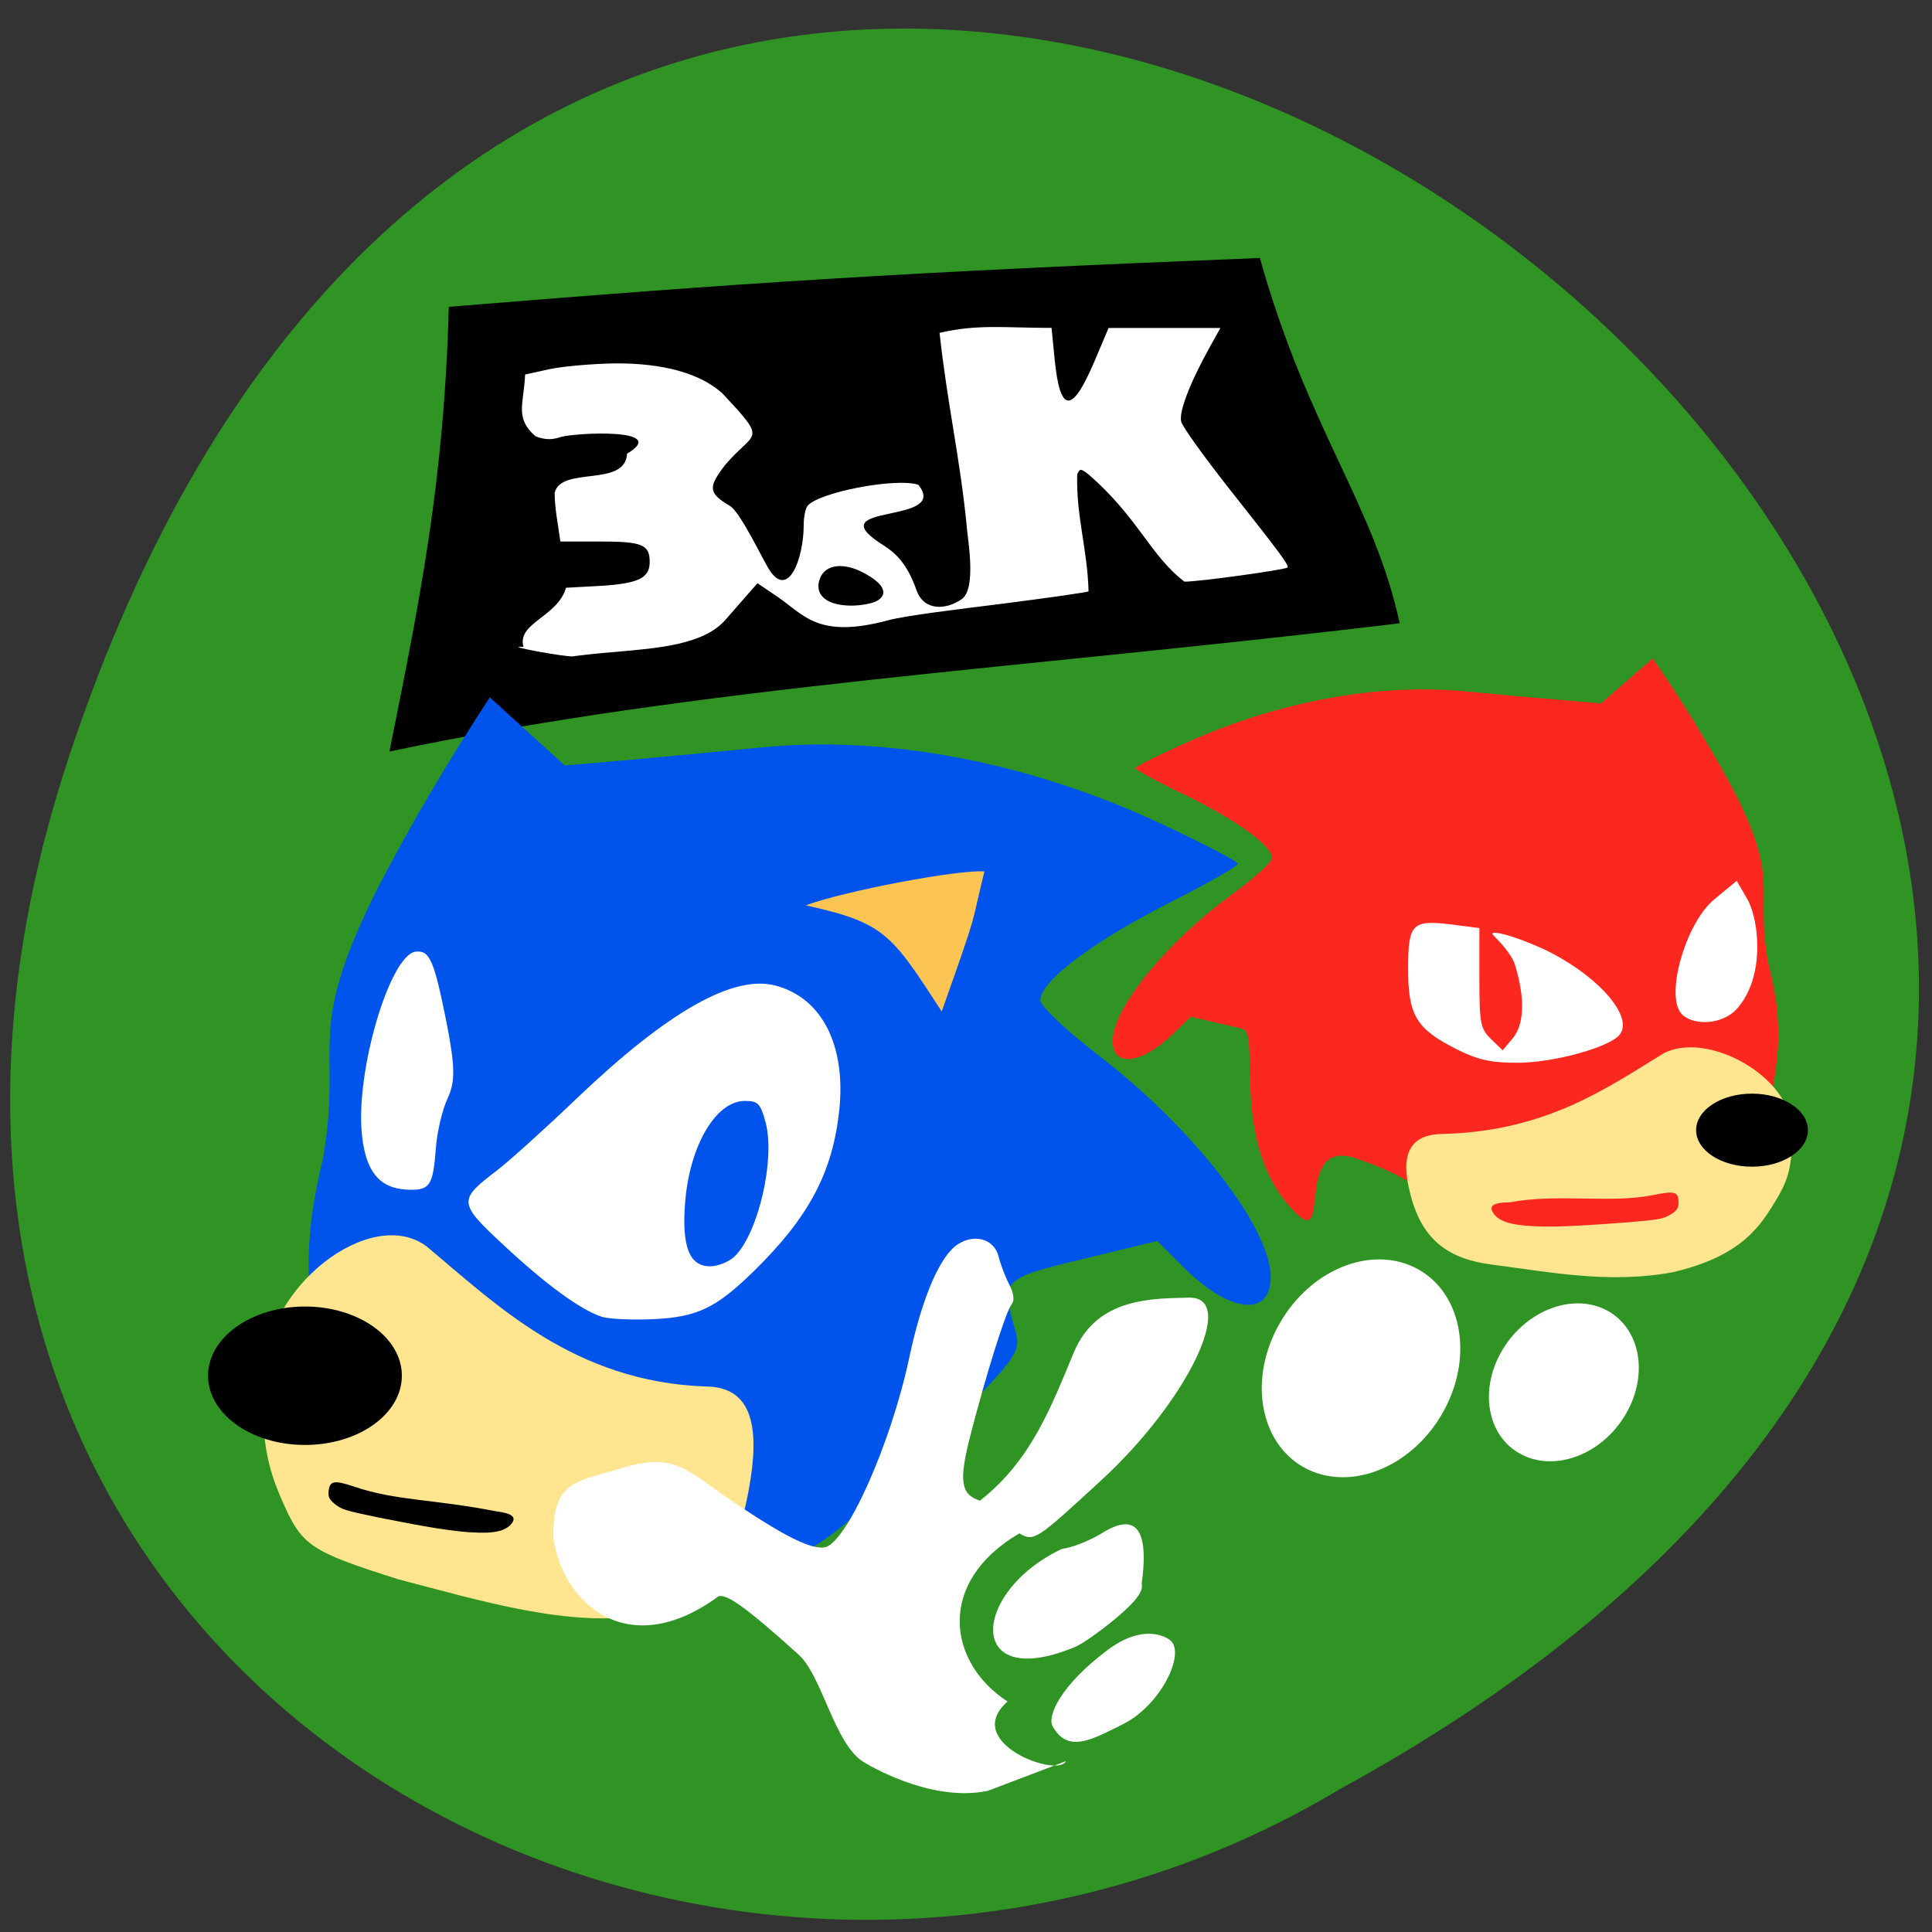 <svg xmlns="http://www.w3.org/2000/svg" viewBox="0 0 32 32"><rect x="0" y="0" width="32" height="32" fill="#333333" stroke="none"/><path d="m 1.137 12.551 c 9.699 -29.355 48.35 2.156 21.06 17.08 c -10.672 6.398 -26.05 -1.98 -21.06 -17.08" fill="#2f9423"/><path d="m 6.449 12.453 c 0.492 -2.449 0.91 -4.477 0.984 -7.371 c 4.867 -0.398 7.527 -0.574 13.434 -0.809 c 0.801 2.852 1.887 4.07 2.316 6.05 c -6.176 0.746 -11.598 1.043 -16.734 2.125"/><path d="m 8.672 10.719 c -0.121 -0.402 0.563 -0.496 0.703 -0.984 l 0.57 -0.031 c 0.629 -0.039 0.816 -0.129 0.816 -0.395 c 0 -0.289 -0.121 -0.34 -0.828 -0.34 h -0.652 c -0.035 -0.27 -0.094 -0.539 -0.094 -0.809 c 0.113 -0.445 1.168 -0.082 1.199 -0.645 c 0.723 -0.43 -0.852 -0.348 -1.098 -0.277 c -0.148 0.051 -0.266 0.047 -0.418 -0.012 c -0.348 -0.301 -0.195 -0.531 -0.172 -1.023 l 0.41 -0.09 c 0.23 -0.047 0.719 -0.09 1.09 -0.094 c 0.789 -0.004 1.395 0.164 1.762 0.492 c 0.777 0.828 0.539 0.609 0.047 1.195 c -0.285 0.371 -0.273 0.461 0.086 0.676 c 0.176 0.109 0.547 0.902 0.656 1.066 c 0.313 0.473 0.563 -0.203 0.563 -0.758 c 0 -0.125 0.027 -0.258 0.059 -0.305 c 0.164 -0.227 1.473 -0.48 1.84 -0.355 c 0.527 0.66 -1.629 0.301 -0.641 0.961 c 0.172 0.113 0.422 0.246 0.609 0.781 c 0.121 0.348 0.484 0.336 0.75 0.152 c 0.262 -0.18 0.082 -1.09 0.082 -1.223 c -0.113 -1.129 -0.32 -2.01 -0.449 -3.188 c 0.645 -0.148 1.066 -0.082 1.855 -0.082 l 0.051 0.52 c 0.09 0.895 0.285 0.91 0.652 0.051 l 0.242 -0.57 c 0.617 0 1.234 0 1.852 0 l -0.176 0.316 c -0.336 0.605 -0.516 1.082 -0.473 1.238 c 0.023 0.086 0.375 0.574 0.777 1.086 c 0.855 1.082 1.016 1.297 0.984 1.328 c -0.055 0.039 -1.453 0.234 -1.707 0.234 c -0.566 -0.43 -0.762 -1.055 -1.578 -1.766 c -0.137 -0.109 -0.156 -0.113 -0.199 -0.012 c -0.02 0.691 0.168 1.23 0.188 1.938 c -0.016 0.016 -0.648 0.105 -1.406 0.203 c -0.758 0.094 -1.625 0.199 -1.914 0.277 c -1.164 0.313 -1.391 -0.09 -1.84 -0.395 l -0.324 -0.219 l -0.527 0.602 c -0.355 0.414 -1.109 0.473 -1.82 0.535 c -0.289 0.023 -0.609 0.059 -0.711 0.074 c -0.105 0.016 -1.207 -0.184 -0.816 -0.156 m 5.867 -0.77 c 0.176 -0.113 0.098 -0.277 -0.219 -0.449 c -0.344 -0.188 -0.645 -0.152 -0.738 0.082 c -0.105 0.27 0.105 0.453 0.516 0.453 c 0.172 0 0.371 -0.039 0.441 -0.086" fill="#fff"/><path d="m 5.125 21.41 c -0.043 -0.758 0.016 -1.359 0.227 -2.227 c 0.324 -1.926 -0.313 -2.01 0.863 -4.391 c 0.57 -1.117 1.211 -2.191 1.898 -3.242 c 0.414 0.379 0.828 0.754 1.242 1.129 l 1.039 -0.09 c 0.57 -0.051 1.563 -0.145 2.199 -0.207 c 2.078 -0.211 4.449 0.238 6.629 1.258 c 0.703 0.328 1.281 0.629 1.281 0.668 c 0 0.039 -0.539 0.344 -1.195 0.676 c -1.227 0.629 -2.078 1.273 -2.078 1.582 c 0 0.098 0.438 0.508 0.965 0.914 c 1.563 1.199 2.848 2.852 2.852 3.668 c 0.004 0.68 -0.691 0.602 -1.453 -0.168 l -0.426 -0.426 l -1.242 0.301 c -1.328 0.32 -1.352 0.344 -1.117 1.152 c 0.117 0.41 0.078 0.461 -1.602 2.098 c -1.906 1.855 -1.75 1.695 -4.184 2.109 c -2.293 -0.359 -5.609 -0.395 -5.898 -4.805" fill="#0054ec"/><path d="m 10.684 26.746 c 1.02 -0.18 1.527 -0.836 1.746 -2.238 c 0.164 -1.043 -0.074 -1.539 -0.738 -1.543 c -2.18 -0.078 -3.461 -1.348 -4.625 -2.32 c -0.91 -0.688 -2.723 0.652 -2.723 2.242 c 0 0.973 0.066 1.367 0.324 1.957 c 0.332 0.762 0.461 0.848 1.926 1.313 c 1.34 0.348 2.852 0.813 4.09 0.59" fill="#ffe58f"/><path d="m 6.656 22.785 c 0 0.637 -0.719 1.148 -1.605 1.148 c -0.887 0 -1.605 -0.512 -1.605 -1.148 c 0 -0.633 0.719 -1.145 1.605 -1.145 c 0.887 0 1.605 0.512 1.605 1.145"/><path d="m 13.344 14.996 c 0.656 -0.242 2.52 -0.594 2.961 -0.563 c -0.242 0.977 -0.07 0.523 -0.707 2.32 c -0.828 -1.27 -0.93 -1.469 -2.254 -1.758" fill="#fcc553"/><path d="m 29.445 17.41 c 0.027 -0.5 -0.012 -0.895 -0.16 -1.469 c -0.223 -1.27 0.219 -1.324 -0.594 -2.895 c -0.398 -0.738 -0.84 -1.449 -1.316 -2.141 c -0.285 0.246 -0.57 0.496 -0.859 0.746 l -0.719 -0.063 c -0.395 -0.031 -1.078 -0.094 -1.52 -0.137 c -1.438 -0.137 -3.078 0.16 -4.586 0.832 c -0.488 0.215 -0.887 0.414 -0.887 0.441 c 0 0.023 0.371 0.227 0.828 0.445 c 0.848 0.414 1.438 0.84 1.438 1.043 c 0 0.063 -0.301 0.336 -0.668 0.605 c -1.082 0.789 -1.969 1.879 -1.973 2.418 c -0.004 0.449 0.477 0.395 1 -0.109 l 0.293 -0.285 l 0.859 0.199 c 0.316 0.074 -0.25 1.98 0.91 3.078 c 0.543 0.516 -0.055 -1.281 0.973 -0.93 c 1.711 0.582 1.211 1.117 2.895 1.391 c 1.555 -0.262 3.875 -0.176 4.082 -3.172" fill="#fc281f"/><path d="m 24.703 20.945 c -0.797 -0.105 -1.199 -0.48 -1.371 -1.285 c -0.129 -0.594 0.059 -0.879 0.582 -0.879 c 1.711 -0.047 2.719 -0.773 3.629 -1.328 c 0.719 -0.395 2.141 0.375 2.141 1.281 c 0 0.559 -0.051 0.781 -0.254 1.121 c -0.262 0.434 -0.563 0.945 -1.715 1.215 c -1.051 0.199 -2.039 0 -3.01 -0.125" fill="#ffe58f"/><path d="m 29.945 18.719 c 0 0.336 -0.418 0.605 -0.926 0.605 c -0.512 0 -0.926 -0.27 -0.926 -0.605 c 0 -0.336 0.414 -0.605 0.926 -0.605 c 0.508 0 0.926 0.27 0.926 0.605"/><path d="m 25.387 20.309 c -0.387 -0.02 -0.578 -0.086 -0.664 -0.234 c -0.063 -0.109 0.031 -0.16 0.281 -0.16 c 0.805 -0.152 1.66 0.023 2.379 -0.121 c 0.348 -0.074 0.418 -0.055 0.418 0.113 c 0 0.102 -0.023 0.141 -0.121 0.203 c -0.129 0.078 -0.176 0.09 -0.734 0.137 c -0.508 0.035 -1.086 0.086 -1.559 0.063" fill="#fc281f"/><path d="m 7.793 25.379 c 0.383 0.027 0.586 -0.016 0.687 -0.152 c 0.074 -0.102 -0.008 -0.164 -0.262 -0.195 c -1.066 -0.207 -1.648 -0.172 -2.344 -0.406 c -0.336 -0.113 -0.41 -0.102 -0.43 0.063 c -0.012 0.102 0.008 0.145 0.098 0.219 c 0.117 0.094 0.164 0.109 0.711 0.223 c 0.5 0.098 1.066 0.215 1.539 0.25"/><g fill="#fff"><path d="m 9.965 21.809 c -0.348 -0.113 -0.922 -0.531 -1.633 -1.195 c -0.742 -0.691 -0.746 -0.738 -0.102 -1.227 c 0.199 -0.152 0.797 -0.691 1.332 -1.203 c 1.5 -1.43 2.586 -2.047 3.285 -1.859 c 0.766 0.203 1.164 0.984 1.055 2.055 c -0.109 1.031 -0.496 1.77 -1.406 2.664 c -0.629 0.617 -0.941 0.77 -1.664 0.805 c -0.355 0.016 -0.742 0 -0.867 -0.039 m 2.203 -1 c 0.395 -0.387 0.676 -1.617 0.512 -2.223 c -0.086 -0.313 -0.125 -0.352 -0.344 -0.352 c -0.48 0 -0.914 0.742 -0.988 1.68 c -0.059 0.727 0.07 1.059 0.41 1.059 c 0.133 0 0.316 -0.074 0.41 -0.164"/><path d="m 6.723 19.703 c -0.438 -0.027 -0.664 -0.301 -0.727 -0.898 c -0.117 -1.035 0.461 -2.996 0.891 -3.043 c 0.23 -0.023 0.301 0.141 0.504 1.148 c 0.148 0.75 0.152 1 0.027 1.273 c -0.09 0.188 -0.18 0.566 -0.199 0.84 c -0.047 0.629 -0.102 0.703 -0.496 0.68"/><path d="m 24.12 17.375 c -0.66 -0.332 -0.797 -0.559 -0.797 -1.324 c 0 -0.754 0.063 -0.82 0.723 -0.738 l 0.457 0.059 v 0.82 c 0 0.754 0.016 0.844 0.191 1.016 l 0.195 0.188 l 0.164 -0.195 c 0.195 -0.234 0.211 -0.66 0.039 -1.223 c -0.07 -0.223 -0.375 -0.496 -0.375 -0.508 c -0.004 -0.082 0.559 0.098 0.977 0.313 c 0.828 0.43 1.367 1.078 1.129 1.359 c -0.18 0.211 -1.102 0.461 -1.691 0.461 c -0.441 0 -0.652 -0.047 -1.012 -0.227"/><path d="m 27.852 16.793 c -0.277 -0.297 0.066 -1.5 0.535 -1.891 l 0.379 -0.313 l 0.18 0.313 c 0.184 0.324 0.301 1.27 -0.176 1.805 c -0.242 0.273 -0.734 0.285 -0.918 0.086"/><path d="m 16.367 29.66 c -0.867 0.188 -1.836 -0.336 -2.066 -0.477 c -0.484 -0.301 -0.68 -1.426 -1.078 -1.781 c -0.84 -0.758 -1.188 -1.012 -1.324 -0.961 c -1.531 1.121 -2.605 0.066 -2.734 -0.984 c -0.012 -0.941 0.383 -0.914 1.16 -1.148 c 0.887 -0.266 1.051 0.059 1.93 0.641 c 0.77 0.512 1.18 0.711 1.398 0.68 c 0.359 -0.051 1.098 -1.695 1.406 -3.137 c 0.211 -0.996 0.508 -1.691 0.805 -1.883 c 0.281 -0.184 0.605 -0.086 0.676 0.203 c 0.031 0.125 0.109 0.332 0.176 0.461 c 0.078 0.152 0.09 0.266 0.039 0.332 c -0.094 0.109 -0.43 1.184 -0.688 2.191 c -0.188 0.738 -0.152 0.957 0.164 1.059 c 0.863 -0.676 1.191 -1.59 1.559 -2.465 c 0.383 -0.906 1.305 -0.883 1.918 -0.898 c 0.785 0.004 -0.047 1.719 -1.473 3.03 c -1.082 0.996 -1.105 1.012 -1.352 0.875 c -1.387 0.813 -1.18 2.145 -0.195 2.785 c -0.773 0.68 0.84 1.27 0.965 0.988"/><path d="m 17.594 25.652 c 0.164 -0.016 0.477 -0.141 0.695 -0.281 c 0.633 -0.375 0.719 0.156 0.621 0.855 c 0.031 0.129 -0.086 0.289 -0.422 0.574 c -0.258 0.215 -0.559 0.426 -0.668 0.473 c -1.828 0.77 -1.75 -0.902 -0.227 -1.621"/><path d="m 17.434 28.59 c -0.09 -0.168 0.129 -0.676 0.918 -1.266 c 0.57 -0.422 0.938 -0.23 1.031 -0.156 c 0.262 0.215 -0.16 1.086 -0.793 1.395 c -0.496 0.246 -0.906 0.488 -1.156 0.027"/><path d="m 23.883 23.422 c -0.523 0.902 -1.551 1.297 -2.293 0.879 c -0.738 -0.418 -0.914 -1.488 -0.387 -2.395 c 0.523 -0.906 1.551 -1.297 2.293 -0.879 c 0.738 0.418 0.914 1.488 0.387 2.395"/><path d="m 26.914 23.445 c -0.395 0.656 -1.172 0.941 -1.73 0.637 c -0.559 -0.301 -0.691 -1.078 -0.293 -1.734 c 0.398 -0.656 1.172 -0.941 1.73 -0.641 c 0.559 0.305 0.691 1.082 0.293 1.738"/></g></svg>